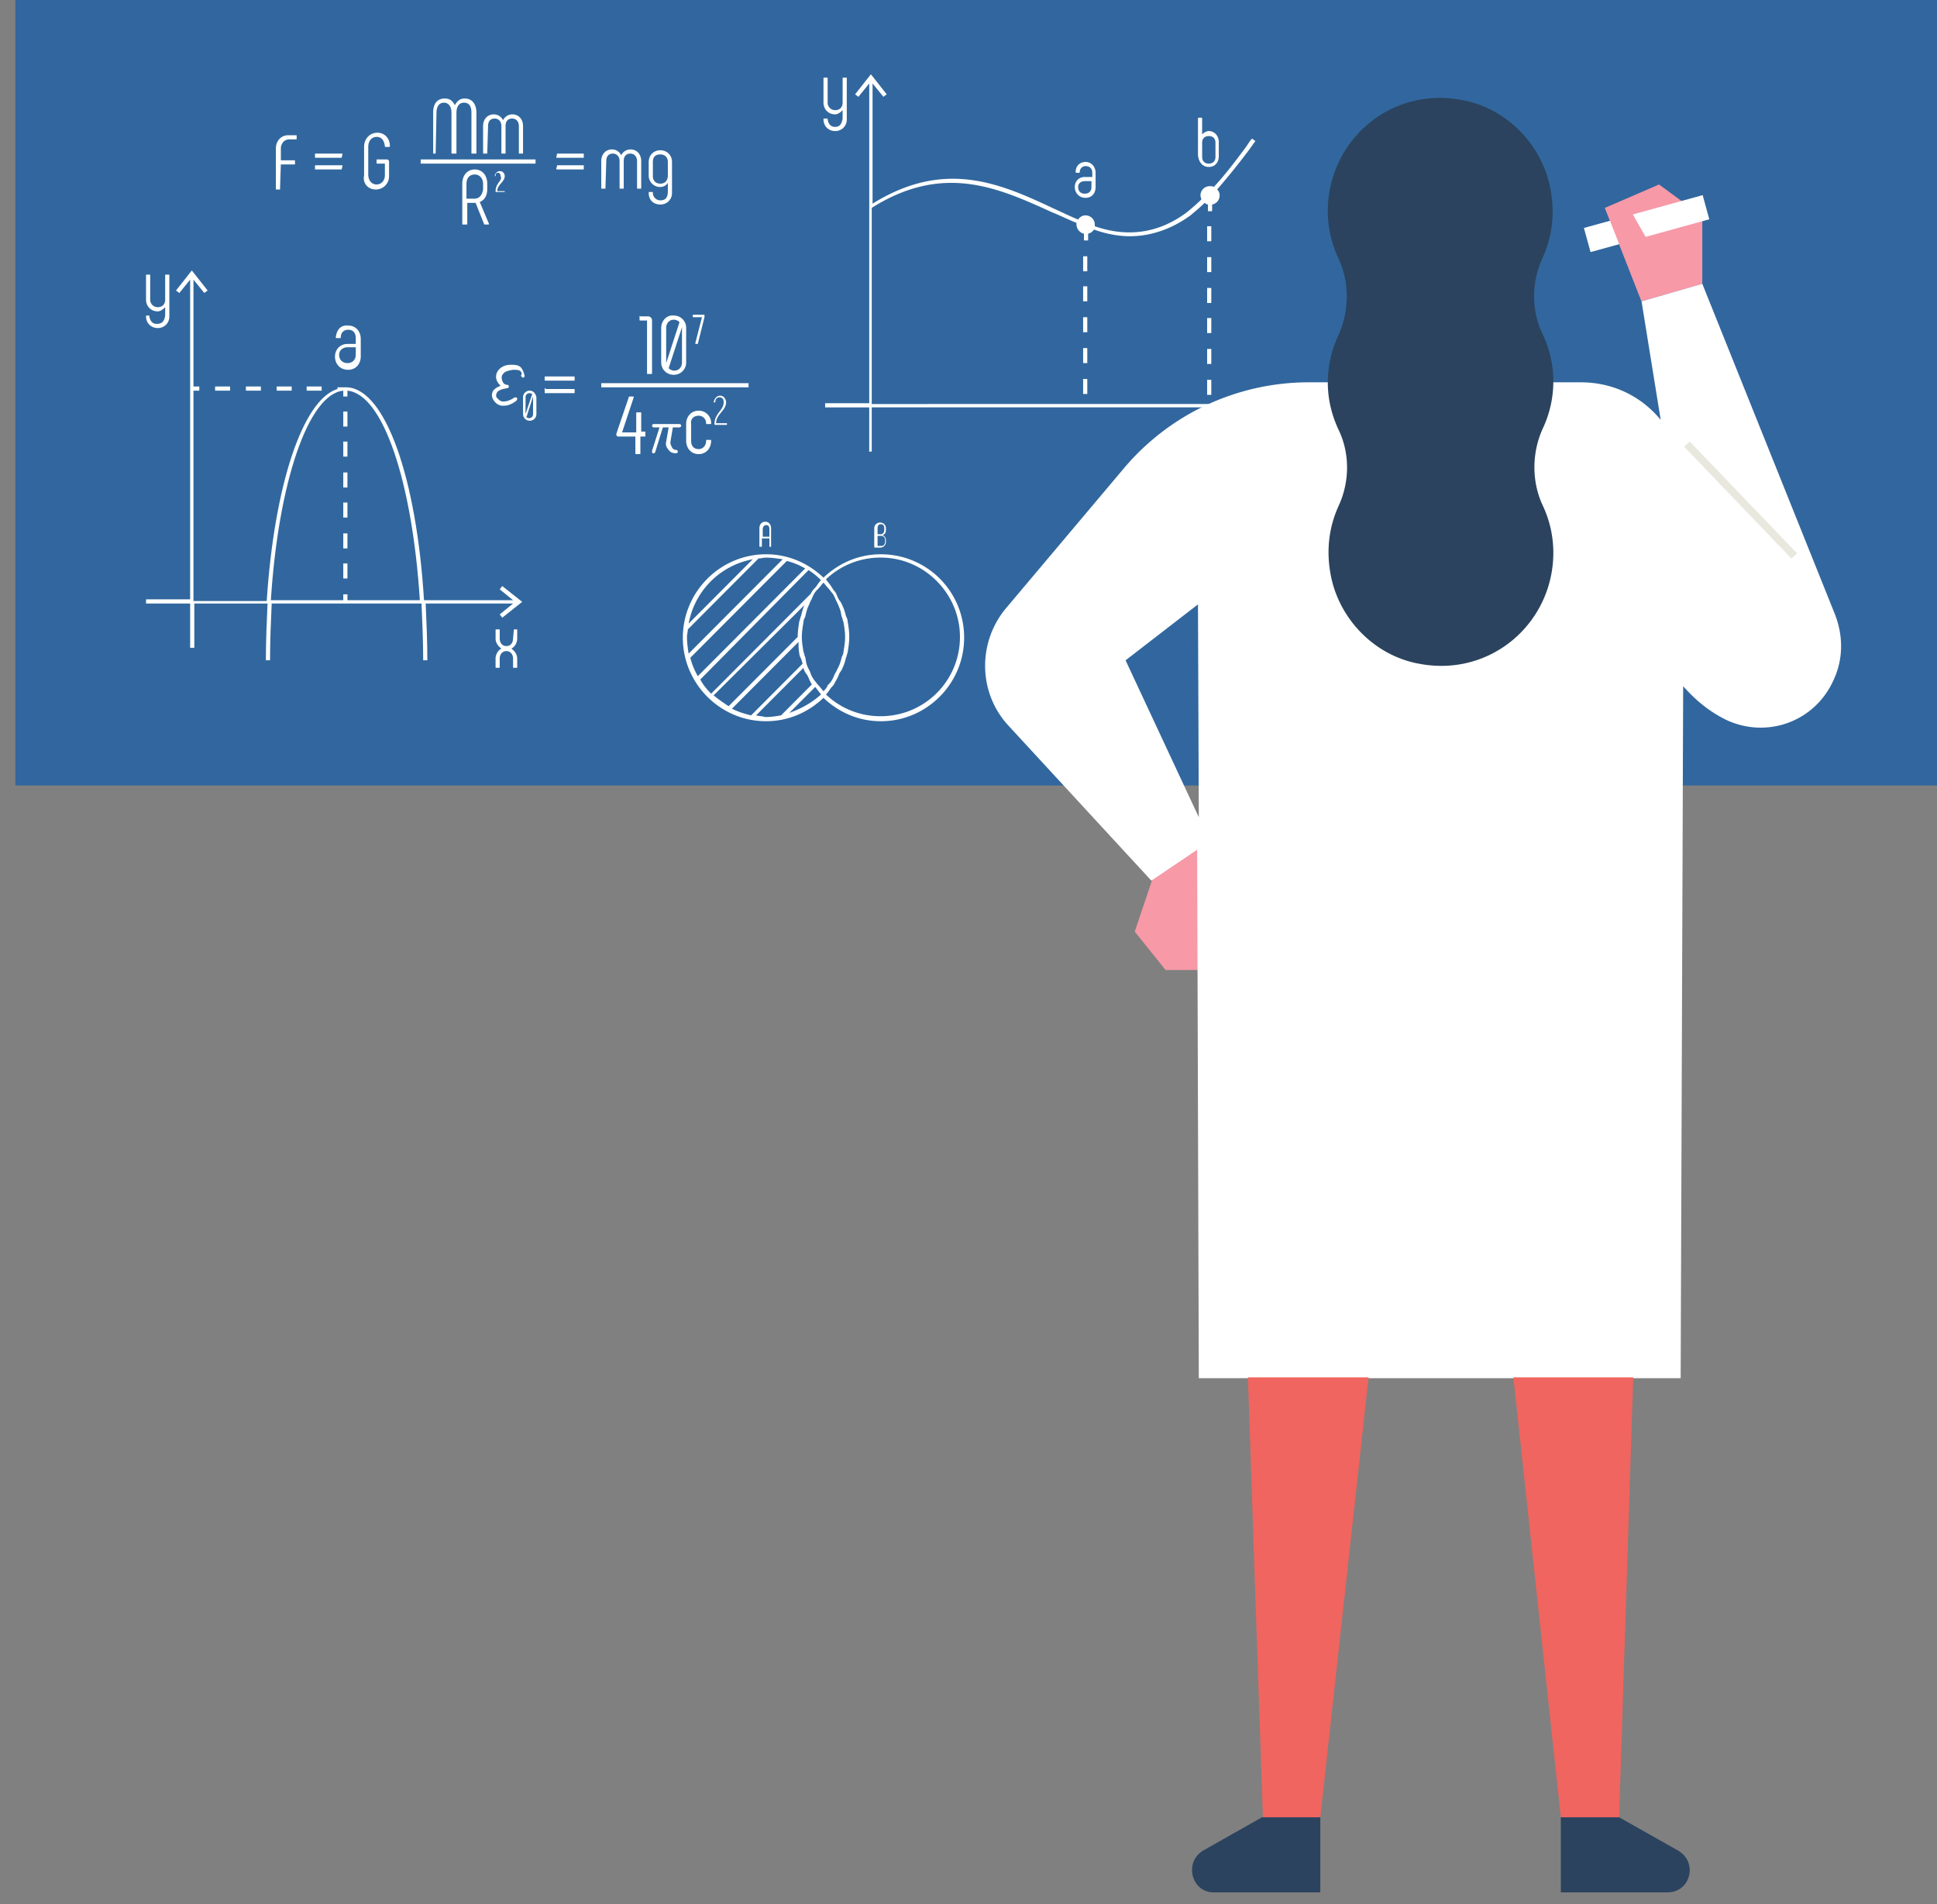 <svg viewBox="0 0 117 115" fill="none" xmlns="http://www.w3.org/2000/svg">
    <rect x="0" y="0" width="117" height="115" fill="#808080" stroke="none"/>
    <path fill="#31679E" d="M.929 0H117v47.438H.929z"></path>
    <path
        d="M16.914 11.393c.05 0 .05-.05 0 0l.05-1.462h.805c.05 0 .05 0 .05-.05V9.73c0-.05 0-.05-.05-.05h-.804v-.706c0-.303.2-.555.502-.555h.402c.05 0 .05 0 .05-.05v-.152c0-.05 0-.05-.05-.05h-.452c-.452 0-.754.353-.754.807v2.42c0 .05 0 .05.05.05h.201v-.05zM20.634 9.528s.05 0 0 0l.05-.202c0-.05 0-.05-.05-.05h-1.558c-.05 0-.05 0-.05.05v.152c0 .05 0 .05.05.05h1.558zM20.634 10.234s.05-.05 0 0l.05-.202c0-.05 0-.05-.05-.05h-1.558c-.05 0-.05 0-.05.05v.151c0 .05 0 .05.05.05h1.558zM22.695 11.444a.795.795 0 00.805-.807V9.78c0-.1-.05-.151-.151-.151h-.553c-.05 0-.05 0-.05.05v.152c0 .05 0 .05.05.05h.452v.706c0 .302-.2.554-.502.554s-.503-.252-.503-.605V8.873c0-.353.201-.605.503-.605.301 0 .452.201.502.554 0 .05 0 .05.05.05h.202c.05 0 .05 0 .05-.05 0-.453-.302-.806-.754-.806-.453 0-.804.353-.804.857v1.714c-.1.504.251.857.703.857zM26.315 9.276s.05 0 0 0l.05-2.47c0-.353.15-.605.452-.605.252 0 .453.201.453.605v2.42c0 .05 0 .05.05.05h.201c.05 0 .05 0 .05-.05v-2.42c0-.353.151-.605.453-.605.301 0 .452.201.452.605v2.42c0 .05 0 .05.05.05h.201c.05 0 .05 0 .05-.05v-2.42c0-.504-.25-.857-.703-.857-.302 0-.452.151-.603.403-.1-.202-.252-.403-.603-.403-.453 0-.704.302-.704.857v2.42c0 .05 0 .05.05.05h.1zM29.431 9.276c.05 0 .05 0 0 0l.05-1.664c0-.302.151-.453.403-.453.251 0 .402.201.402.453v1.614c0 .05 0 .05.05.05h.15c.051 0 .051 0 .051-.05V7.612c0-.302.151-.453.402-.453.252 0 .402.201.402.453v1.614c0 .05 0 .05.05.05h.152c.05 0 .05 0 .05-.05V7.612c0-.403-.252-.705-.654-.705a.618.618 0 00-.553.353.618.618 0 00-.553-.353c-.402 0-.653.302-.653.705v1.614c0 .05 0 .05.05.05h.201z"
        fill="#fff"></path>
    <path fill-rule="evenodd" clip-rule="evenodd"
        d="M29.431 11.09v.354c0 .403-.2.655-.452.756l.553 1.31c0 .051 0 .051-.05.051h-.201s-.05 0-.05-.05l-.503-1.26h-.503v1.26c0 .025 0 .038-.006.044-.007.006-.02.006-.044.006h-.201c-.026 0-.038 0-.044-.006-.007-.006-.007-.02-.007-.044v-2.42c0-.504.302-.857.754-.857.453 0 .754.353.754.857zm-1.256.908h.502c.252 0 .453-.201.503-.554v-.353c0-.302-.201-.555-.503-.555-.301 0-.502.202-.502.555v.907z"
        fill="#fff"></path>
    <path
        d="M29.934 11.544c0 .05 0 .05.05.05h.503v-.05h-.452c0-.403.452-.554.452-.907 0-.151-.1-.302-.302-.302-.15 0-.301.15-.301.302h.05c0-.151.05-.202.15-.202.101 0 .152.101.152.202.15.252-.302.403-.302.907zM33.654 9.276c-.05 0-.05.05 0 0l-.05.202c0 .05 0 .05.05.05h1.558c.05 0 .05 0 .05-.05v-.152c0-.05 0-.05-.05-.05h-1.558zM33.654 9.982c-.05 0-.05 0 0 0l-.05.201c0 .05 0 .05.05.05h1.558c.05 0 .05 0 .05-.05v-.15c0-.051 0-.051-.05-.051h-1.558zM36.57 11.393s.05-.05 0 0l.05-1.663c0-.303.15-.454.402-.454s.402.202.402.454v1.613c0 .05 0 .05.05.05h.151c.05 0 .05 0 .05-.05V9.73c0-.303.151-.454.403-.454.251 0 .402.202.402.454v1.613c0 .05 0 .05.05.05h.151c.05 0 .05 0 .05-.05V9.73c0-.404-.251-.706-.653-.706a.618.618 0 00-.553.353.618.618 0 00-.553-.353c-.402 0-.654.302-.654.706v1.613c0 .05 0 .05.05.05h.202z"
        fill="#fff"></path>
    <path fill-rule="evenodd" clip-rule="evenodd"
        d="M39.435 11.646c0 .252.201.453.452.453.302 0 .453-.151.453-.554v-.504a.528.528 0 01-.453.252.688.688 0 01-.703-.706V9.78c0-.403.301-.706.703-.706.402 0 .704.303.704.706v1.866a.688.688 0 01-.704.705c-.402 0-.703-.252-.703-.706 0-.025 0-.037.006-.044.006-.006.019-.006.044-.006h.15c.026 0 .038 0 .045.006.006.007.006.02.006.044zm0-1.009c0 .252.15.454.452.454.302 0 .453-.202.453-.504V9.78c0-.252-.151-.454-.453-.454-.301 0-.452.152-.452.454v.857z"
        fill="#fff"></path>
    <path fill="#fff" d="M25.41 9.629h6.937v.252H25.41z"></path>
    <path fill-rule="evenodd" clip-rule="evenodd"
        d="M30.99 36.247l-.805-.656.151-.201 1.207.958-1.207.957-.15-.201.804-.656h-5.278c.05 1.11.1 2.269.1 3.428h-.251c0-1.159-.05-2.319-.1-3.428h-9.05c-.05 1.11-.1 2.269-.1 3.428h-.251c0-1.159.05-2.319.1-3.428h-4.423v2.672h-.252v-2.672H8.821v-.252h2.664V16.888l-.653.807-.201-.151.955-1.21.955 1.21-.201.15-.654-.806v6.453h.352v.252h-.352v12.704h4.424c.453-6.957 2.162-12.15 4.273-12.805v-.1h.603c2.313.15 4.172 5.495 4.625 12.855h5.379zm-10.004-.353v.353h4.374c-.453-7.108-2.212-12.452-4.374-12.654v.353h-.251v-.353c-2.111.202-3.921 5.546-4.374 12.654h4.374v-.353h.251z"
        fill="#fff"></path>
    <path fill="#fff"
        d="M20.735 32.214h.251v.907h-.251zM20.735 28.534h.251v.907h-.251zM20.735 34.029h.251v.907h-.251zM20.735 30.349h.251v.907h-.251zM20.735 26.669h.251v.907h-.251zM20.735 24.854h.251v.907h-.251zM12.993 23.341h.905v.252h-.905zM18.523 23.341h.905v.252h-.905zM16.713 23.341h.905v.252h-.905zM14.853 23.341h.905v.252h-.905z"></path>
    <path fill-rule="evenodd" clip-rule="evenodd"
        d="M20.289 20.41c-.007-.005-.007-.018-.007-.043.05-.454.302-.756.755-.706.452 0 .754.353.754.807v1.058c0 .454-.302.807-.755.807-.502 0-.804-.353-.804-.807 0-.403.302-.756.754-.756h.503v-.353c0-.302-.15-.504-.453-.504-.25 0-.452.151-.452.454 0 .025 0 .038-.006.044-.006.006-.02.006-.044.006h-.201c-.025 0-.038 0-.044-.006zm.697 1.52c.302 0 .503-.202.503-.505v-.453h-.503c-.301 0-.503.201-.503.453 0 .303.202.505.503.505z"
        fill="#fff"></path>
    <path
        d="M31.04 38.011s-.05 0 0 0l-.05.555c0 .252-.151.453-.402.453-.252 0-.403-.201-.403-.453v-.504c0-.05 0-.05-.05-.05h-.15c-.05 0-.05 0-.05.05v.504c0 .252.15.453.351.605-.201.1-.352.353-.352.605v.504c0 .05 0 .05.05.05h.151c.05 0 .05 0 .05-.05v-.504c0-.252.151-.454.403-.454.25 0 .402.202.402.454v.504c0 .05 0 .05.05.05h.15c.051 0 .051 0 .051-.05v-.504c0-.252-.15-.454-.352-.605.201-.101.352-.353.352-.605v-.504c0-.05 0-.05-.05-.05h-.151zM9.475 19.56c-.252 0-.403-.15-.453-.453 0-.05 0-.05-.05-.05h-.1c-.051 0-.051 0-.051.05 0 .403.302.705.704.705a.688.688 0 00.704-.705v-2.47c0-.051 0-.051-.05-.051h-.152c-.05 0-.05 0-.05.05v1.462c0 .252-.15.454-.452.454a.451.451 0 01-.453-.454v-1.462c0-.05 0-.05-.05-.05h-.15c-.051 0-.051 0-.051.05v1.462c0 .404.302.706.704.706.15 0 .301-.1.452-.252v.504c-.05.353-.2.504-.502.504zM52.404 27.273h.252v-2.671h25.436l-.805.655.151.201 1.207-.957-1.207-.958-.15.201.804.656H52.656V12.553c4.323-2.722 7.64-1.21 10.858.252.502.202 1.005.454 1.508.655v.101a.59.59 0 00.452.555v.403h.252v-.403c.15-.05.251-.101.352-.252.703.252 1.457.403 2.161.403 1.307 0 2.564-.454 3.67-1.26.301-.252.603-.505.854-.757.05.05.151.101.201.101v.403h.252v-.403a.548.548 0 00.452-.554.458.458 0 00-.15-.353 43.68 43.68 0 001.91-2.37c.15-.201.25-.353.402-.554l-.201-.151c-.151.15-.252.352-.403.554-.603.807-1.206 1.613-1.91 2.37-.05-.05-.15-.05-.251-.05a.559.559 0 00-.553.554c0 .1.05.201.05.252-.251.252-.553.504-.854.756-1.66 1.26-3.57 1.563-5.58.857v-.1a.559.559 0 00-.553-.555c-.201 0-.352.1-.453.252-.502-.202-1.005-.454-1.457-.656-3.218-1.512-6.586-3.024-10.96-.302V5.04l.654.807.201-.151-.955-1.21-.955 1.21.201.151.654-.807V24.35H49.84v.253h2.664v2.671h-.1zM78.142 26.114s-.05 0 0 0l-.05.554c0 .253-.151.454-.402.454-.252 0-.403-.201-.403-.454v-.504c0-.05 0-.05-.05-.05h-.15c-.05 0-.05 0-.05.05v.504c0 .253.15.454.351.605-.201.101-.352.353-.352.605v.505c0 .05 0 .05.05.05h.151c.05 0 .05 0 .05-.05v-.505c0-.252.151-.453.403-.453.251 0 .402.201.402.453v.505c0 .05 0 .05.05.05h.15c.051 0 .051 0 .051-.05v-.505c0-.252-.15-.453-.352-.605.201-.1.352-.352.352-.605v-.504c0-.05 0-.05-.05-.05h-.15zM50.444 7.663c-.251 0-.402-.152-.452-.454 0-.05 0-.05-.05-.05h-.151c-.05 0-.05 0-.05.05 0 .403.3.706.703.706a.688.688 0 00.704-.706v-2.47c0-.05 0-.05-.05-.05h-.151c-.05 0-.05 0-.05.05V6.2c0 .252-.151.453-.453.453a.451.451 0 01-.452-.453V4.739c0-.05 0-.05-.05-.05h-.151c-.05 0-.05 0-.05.05V6.2c0 .403.3.706.703.706.15 0 .302-.101.452-.253v.505c-.05.352-.2.504-.452.504z"
        fill="#fff"></path>
    <path fill-rule="evenodd" clip-rule="evenodd"
        d="M64.921 11.292c0-.352.252-.604.604-.604h.452v-.253c0-.252-.15-.403-.402-.403a.344.344 0 00-.352.353c0 .05-.05.05-.05.05h-.151c-.05 0-.05-.05-.05-.05 0-.353.251-.605.603-.605s.603.303.603.655v.857c0 .404-.251.656-.603.656-.402 0-.654-.303-.654-.656zm.604.404c.251 0 .402-.152.402-.404v-.352h-.402c-.252 0-.403.15-.403.352 0 .252.151.404.403.404zM73.618 9.427c0 .404-.251.656-.603.656s-.603-.252-.654-.706V7.159c0-.05.05-.05.05-.05h.151c.05 0 .05.05.05.05v.958c.101-.101.252-.202.403-.202.352 0 .603.302.603.655v.857zm-.603-1.21c-.252 0-.402.152-.402.404v.857c0 .252.15.403.402.403.251 0 .402-.151.402-.403V8.62c0-.252-.15-.404-.402-.404z"
        fill="#fff"></path>
    <path fill="#fff"
        d="M65.424 17.291h.251v.907h-.251zM65.424 22.887h.251v.907h-.251zM65.424 15.477h.251v.907h-.251zM65.424 21.022h.251v.907h-.251zM65.424 19.157h.251v.907h-.251zM72.914 22.938h.251v.907h-.251zM72.914 17.392h.251v.907h-.251zM72.914 21.073h.251v.907h-.251zM72.914 15.527h.251v.907h-.251zM72.914 13.662h.251v.907h-.251zM72.914 19.207h.251v.907h-.251zM31.392 22.131c-.15-.1-.352-.1-.553-.1-.352 0-.603.15-.754.352a.622.622 0 00-.05.656c.05.1.1.151.2.252-.2.1-.452.201-.502.454-.05.15 0 .302.1.453.101.151.302.303.503.303h.1c.252 0 .504-.101.755-.303.05-.05.05-.1.05-.151-.05-.05-.1-.05-.15-.05-.302.201-.503.252-.704.252-.151 0-.252-.101-.352-.202-.05-.05-.1-.151-.05-.252.05-.252.402-.303.653-.353.05 0 .1-.05.1-.1 0-.051-.05-.102-.1-.102-.15 0-.251-.1-.302-.252-.05-.15-.05-.302.05-.403.101-.151.302-.202.604-.252.15 0 .301 0 .402.05.1.05.15.202.1.253-.05.05 0 .1.05.15.051.051.101 0 .152-.05-.05-.252-.151-.504-.302-.605z"></path>
    <path fill-rule="evenodd" clip-rule="evenodd"
        d="M31.996 23.593a.398.398 0 00-.403.403v1.009c0 .201.151.403.403.403a.398.398 0 00.404-.403v-1.009c-.05-.252-.202-.403-.404-.403zm-.252 1.412v-1.009c0-.15.101-.252.252-.252.05 0 .152.05.152.05l-.404 1.21zm.202.252c.151 0 .252-.101.252-.252v-1.059l-.403 1.26c.025 0 .05.013.075.026a.18.18 0 00.076.025z"
        fill="#fff"></path>
    <path
        d="M32.95 23.442c-.05 0-.05 0-.05.05v.202c0 .05 0 .05.05.05h1.71c.05 0 .05 0 .05-.05v-.151c0-.05 0-.05-.05-.05h-1.71v-.051zM32.95 22.736c-.05 0-.05 0-.05.05v.152c0 .05 0 .05.05.05h1.71c.05 0 .05 0 .05-.05v-.151c0-.05 0-.05-.05-.05h-1.71zM38.63 19.106v.202c0 .05 0 .05.05.05h.403v3.177c0 .05 0 .05.05.05h.201c.05 0 .05 0 .05-.05v-3.177c0-.15-.1-.252-.25-.252h-.453c-.05-.05-.05 0-.05 0z"
        fill="#fff"></path>
    <path fill-rule="evenodd" clip-rule="evenodd"
        d="M39.938 19.812v2.067c0 .454.352.756.754.756a.741.741 0 00.754-.756v-2.067a.741.741 0 00-.754-.756c-.402-.05-.754.302-.754.756zm1.256 0v2.067c0 .303-.2.504-.452.504a.456.456 0 01-.352-.15l.804-2.471v.05zm-.502-.504c-.252 0-.453.202-.453.504v2.117l.805-2.47a.456.456 0 00-.352-.15z"
        fill="#fff"></path>
    <path
        d="M42.4 19.157L42 20.72v.05H42.149l.403-1.613v-.1c0-.051 0-.051-.05-.051h-.654v.151h.553zM38.731 26.114v-1.16c0-.05 0-.05-.05-.05h-.201c-.05 0-.05 0-.05.05v1.16h-.855l.704-2.117c0-.051 0-.051-.05-.051h-.201s-.05 0-.05.05l-.705 2.067c0 .05-.05.101-.05.202v-.05c0 .1.05.15.151.15h1.005v1.01c0 .05 0 .05.05.05h.202c.05 0 .05 0 .05-.05v-1.01h.251c.05 0 .05 0 .05-.05v-.201c0-.05 0-.05-.05-.05h-.2v.05zM42.2 25.106c.251 0 .452.201.452.453 0 .05 0 .05.05.05h.202c.05 0 .05 0 .05-.05a.741.741 0 00-.754-.756c-.453 0-.754.353-.754.807v1.008c0 .454.301.807.754.807.452 0 .754-.353.754-.807 0-.05 0-.05-.05-.05h-.202c-.05 0-.05 0-.05.05 0 .303-.2.504-.452.504-.302 0-.453-.201-.453-.504V25.61c-.05-.303.151-.504.453-.504zM43.155 25.61c0 .05.05.05.05.05H43.909v-.1h-.654c0-.555.603-.757.603-1.26 0-.203-.15-.404-.351-.404-.201 0-.352.151-.402.403h.1c0-.202.1-.302.251-.302s.252.1.252.252c.05.504-.553.705-.553 1.36zM40.39 25.811l-.15.857c-.05.152 0 .353.15.505.1.15.252.201.453.201.05 0 .1-.05.1-.1 0-.051-.05-.102-.1-.102-.101 0-.202-.05-.252-.15-.05-.101-.1-.202-.1-.303l.15-.908h.403c.05 0 .1-.05.1-.1s-.05-.101-.1-.101h-1.559c-.05 0-.1.05-.1.1 0 .051.05.101.1.101h.352l-.452 1.412c0 .05 0 .151.05.151h.05c.05 0 .1-.05.1-.1l.453-1.463h.352zM36.318 23.14h8.898v.252h-8.898z"
        fill="#fff"></path>
    <path fill-rule="evenodd" clip-rule="evenodd"
        d="M53.209 33.474c-1.307 0-2.514.504-3.469 1.412-.955-.908-2.162-1.412-3.468-1.412-2.765 0-5.027 2.269-5.027 5.041 0 2.773 2.262 5.042 5.027 5.042 1.306 0 2.513-.505 3.468-1.412.955.907 2.162 1.412 3.469 1.412 2.764 0 5.027-2.269 5.027-5.042a5.017 5.017 0 00-5.027-5.04zm-7.54 9.73l2.865-2.874v.05l.036.08c.04.09.088.197.165.274.05.075.088.163.125.252.038.088.076.176.126.252 0 .025.013.038.025.05.013.013.025.025.025.05l-1.86 1.866c-.301.05-.603.1-.955.1a1.533 1.533 0 00-.275-.052c-.09-.012-.183-.025-.278-.048zm.15-9.478l-4.273 4.285c0 .076-.012.151-.025.227a1.388 1.388 0 00-.025.227c0 .353.05.706.1 1.008l5.68-5.696-.116-.017c-.303-.044-.576-.084-.888-.084-.076 0-.151.012-.227.025-.075.013-.15.025-.226.025zm-.352.05l-3.87 3.882a4.824 4.824 0 013.87-3.881zm3.167.555a4.258 4.258 0 00-1.106-.454l-5.83 5.848c.1.404.25.756.452 1.11l6.484-6.504zm.201.1c.252.152.503.354.754.606-.1.1-.2.252-.301.403-.1.101-.201.202-.252.303-.05.05-.05.1-.05.1l-6.032 6.05c-.252-.252-.503-.554-.654-.857l6.535-6.604zm-.452 2.774c.05-.202.1-.404.2-.656l-5.478 5.445c.301.252.603.453.904.655l4.173-4.184c0-.303.05-.656.1-.958.025-.05.038-.1.05-.151.013-.05.026-.101.05-.151zm-.151 1.562c0 .252 0 .454.05.706 0 .101.05.202.1.303.026.05.038.1.051.15.013.051.025.102.05.152l-3.116 3.126c-.402-.101-.754-.202-1.156-.404l4.021-4.033zm1.056 2.773l-.05-.05-1.559 1.563c.704-.252 1.357-.605 1.91-1.11-.05-.075-.1-.138-.15-.201-.05-.063-.101-.126-.151-.202zm.452.202c-.05-.05-.1-.114-.15-.177-.051-.063-.101-.126-.152-.176-.05-.05-.088-.1-.125-.151a1.34 1.34 0 00-.126-.152c-.1-.15-.2-.302-.251-.504l-.151-.302a1.363 1.363 0 01-.112-.404c-.01-.067-.022-.134-.039-.201-.025-.05-.038-.101-.05-.151a.71.71 0 00-.05-.152c-.05-.302-.1-.605-.1-.907 0-.303.05-.605.1-.908 0-.1.05-.201.1-.302.05-.202.1-.403.151-.555.05-.1.1-.201.15-.352.051-.076.089-.164.127-.252.037-.089.075-.177.125-.252.05-.101.151-.202.252-.303.05-.05.1-.113.15-.176.05-.064.1-.127.151-.177.05.05.1.113.15.177.051.063.102.126.152.176.05.05.088.1.125.151.038.05.076.101.126.151.065.098.109.196.159.307.028.061.057.126.092.198.05.1.101.201.151.352.063.127.087.254.108.368.013.067.024.13.043.187.025.05.038.1.05.151.013.05.026.101.05.151.05.303.101.605.101.908 0 .302-.05.605-.1.907 0 .101-.05.202-.101.303-.05.202-.1.403-.201.605l-.15.302c-.051.076-.089.164-.127.252a1.567 1.567 0 01-.125.252c-.05.101-.151.202-.252.303-.05.151-.15.252-.25.353zm.15.201a4.752 4.752 0 003.319 1.311 4.78 4.78 0 004.775-4.789c0-2.622-2.161-4.79-4.775-4.79a4.753 4.753 0 00-3.318 1.312c.05.075.1.138.15.201.051.063.101.126.152.202l.072.111c.059.094.105.168.179.242.05.075.088.163.125.252.038.088.076.176.126.252a.9.9 0 01.165.274l.036.079c.1.201.151.403.201.605.05.1.1.201.1.302.051.303.101.605.101.958 0 .302-.05.655-.1.958-.025.05-.038.1-.05.151a.708.708 0 01-.05.151c-.05.202-.101.404-.202.605-.031.095-.083.17-.129.238a1.01 1.01 0 00-.072.115c-.05.151-.15.353-.251.504-.05.152-.15.252-.252.353-.1.151-.2.303-.301.403zM46.02 32.516v.504h-.15v-1.109c0-.252.15-.403.352-.403.202 0 .353.151.353.403v1.11h-.1v-.505h-.454zm.253-.806c-.101 0-.202.1-.202.252v.453h.403v-.453c0-.151-.05-.252-.201-.252zM53.512 32.012v-.1a.345.345 0 00-.352-.354.345.345 0 00-.353.353v1.11c0 .05.05.05.05.05h.303a.345.345 0 00.352-.353v-.101a.34.34 0 00-.201-.302c.15-.05.201-.152.201-.303zm-.05.605v.1c0 .152-.1.253-.202.253h-.252v-.605h.252c.101 0 .202.1.202.252zm-.252-.353c.1 0 .201-.1.201-.252v-.1c0-.152-.05-.253-.201-.253-.151 0-.202.101-.202.252v.353h.202z"
        fill="#fff"></path>
    <path
        d="M73.316 114.286h6.435v-4.537h-3.52l-3.568 2.016c-1.156.706-.704 2.521.653 2.521zM100.713 114.286h-6.434v-4.537h3.518l3.57 2.016c1.206.706.754 2.521-.654 2.521z"
        fill="#2B435E"></path>
    <path
        d="M69.596 53.135l-1.055 3.126 1.86 2.319h2.01l-.05-7.31-2.765 1.865zM99.154 18.2l3.67-1.06v-4.083l-2.614-1.916-3.267 1.412 2.212 5.646z"
        fill="#F799A7"></path>
    <path d="M95.672 13.767l7.173-1.982.401 1.458-7.173 1.982-.4-1.458z" fill="#fff"></path>
    <path d="M96.943 12.553l2.212 5.646 1.457-1.765-2.212-3.881h-1.457z" fill="#F799A7"></path>
    <path fill-rule="evenodd" clip-rule="evenodd"
        d="M102.824 17.14l7.993 19.913c.503 1.26.553 2.672-.05 3.983-1.106 2.52-3.972 3.58-6.435 2.47-1.055-.504-1.91-1.21-2.664-2.066l-.151 41.792H72.411l-.1-31.912-2.765 1.866-8.646-9.377c-1.81-1.966-1.86-4.991-.151-7.058l7.138-8.47a14.599 14.599 0 0111.16-5.192h16.438c1.96 0 3.67.857 4.826 2.269l-1.157-7.159 3.67-1.059zM72.361 36.5l-4.373 3.378 4.423 9.477-.05-12.855z"
        fill="#fff"></path>
    <path d="M108.203 33.726l-6.485-6.755.352-.302 6.485 6.755-.352.302z" fill="#E8E8DF"></path>
    <path
        d="M93.826 23.039a6.705 6.705 0 00-.653-2.874c-.704-1.462-.654-3.176 0-4.587.552-1.21.754-2.572.502-4.034-.452-2.722-2.614-4.99-5.328-5.495-4.374-.857-8.144 2.47-8.144 6.705 0 1.059.251 2.017.654 2.874.653 1.411.653 3.125 0 4.587a6.88 6.88 0 00-.654 2.874c0 1.059.251 2.017.654 2.873.703 1.462.653 3.177 0 4.588-.553 1.21-.754 2.571-.503 4.033.452 2.722 2.614 4.99 5.329 5.495 4.373.857 8.143-2.47 8.143-6.705a6.705 6.705 0 00-.653-2.873c-.654-1.412-.654-3.126 0-4.588a6.704 6.704 0 00.653-2.873z"
        fill="#2B435E"></path>
    <path
        d="M76.282 109.749h3.469l2.915-26.568h-7.289l.905 26.568zM91.413 83.181l2.865 26.568h3.52l.854-26.568h-7.239z"
        fill="#F0655F"></path>
</svg>